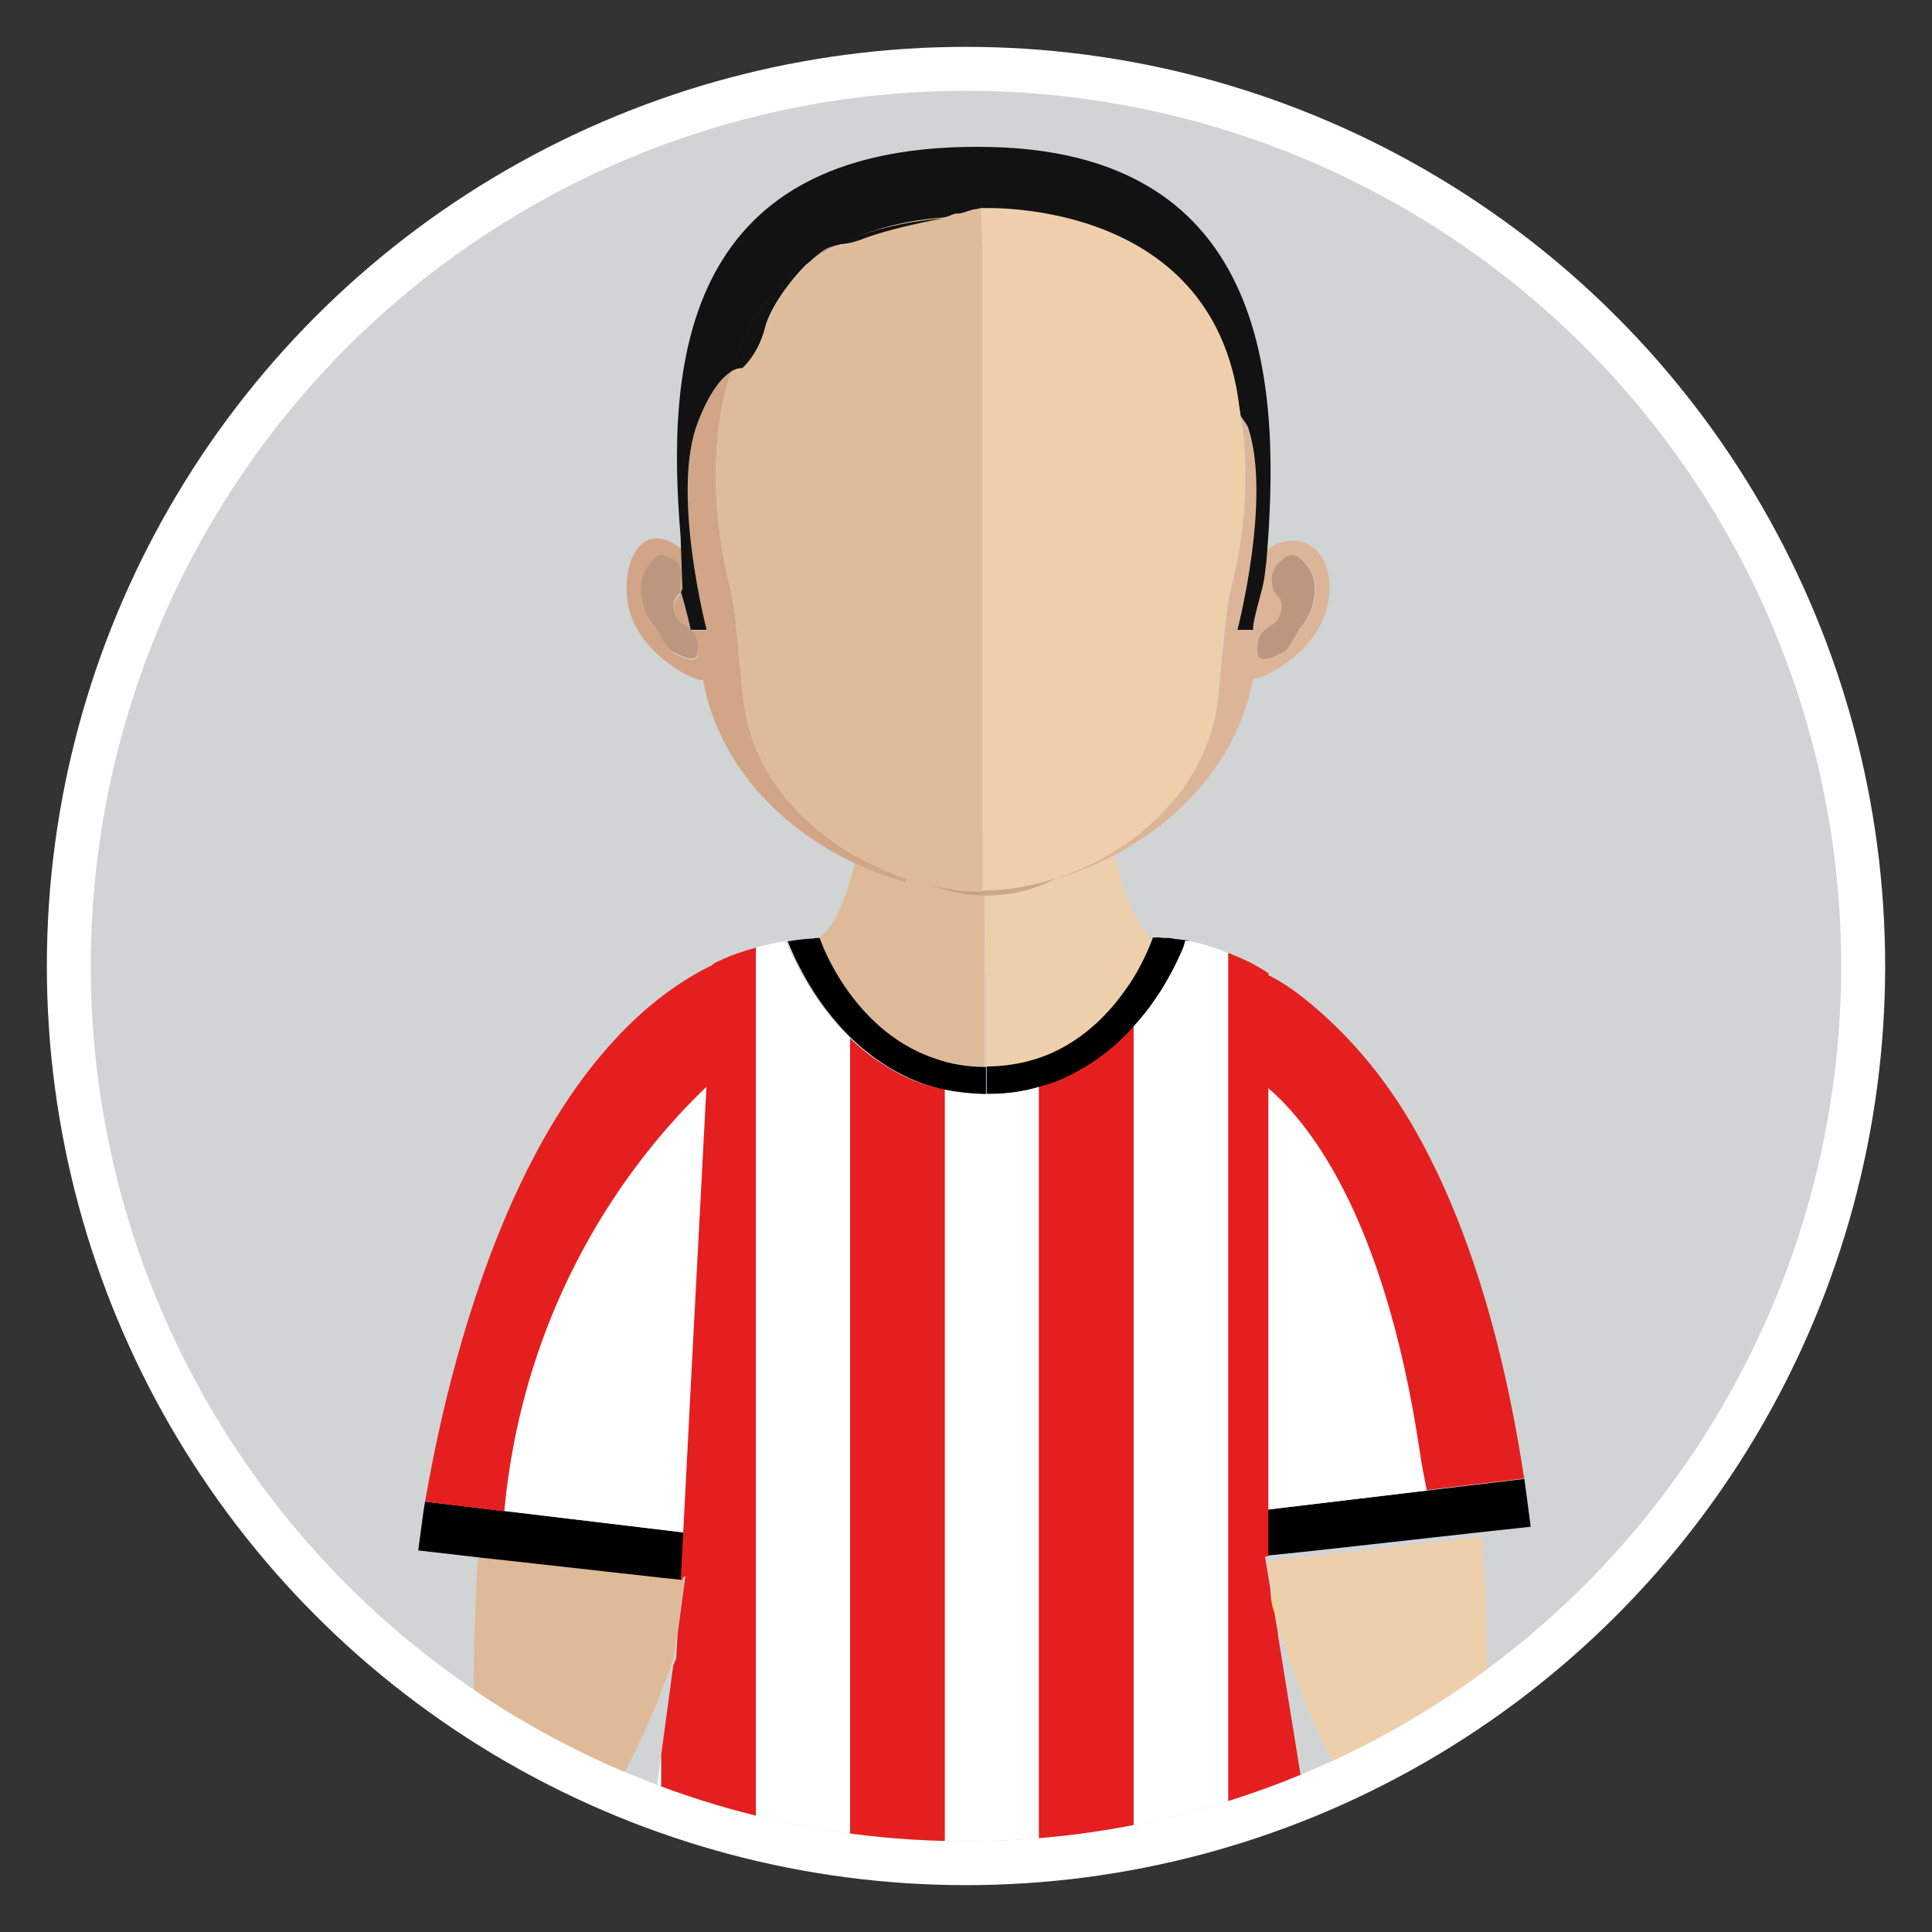 <?xml version="1.0" encoding="utf-8"?>
<!-- Generator: Adobe Illustrator 20.1.0, SVG Export Plug-In . SVG Version: 6.00 Build 0)  -->
<svg version="1.1" id="Layer_1" xmlns="http://www.w3.org/2000/svg" xmlns:xlink="http://www.w3.org/1999/xlink" x="0px" y="0px"
	 viewBox="0 0 400 400" style="enable-background:new 0 0 400 400;" xml:space="preserve">
<rect x="0" y="0" width="400" height="400" fill="#333333" stroke="none"/>
<style type="text/css">
	.st0{fill:#FFFFFF;}
	.st1{fill:#D1D4D5;}
	.st2{clip-path:url(#SVGID_2_);}
	.st3{fill:#DFBA98;}
	.st4{fill:#EECFAB;}
	.st5{opacity:0.7;fill:#BD967F;enable-background:new    ;}
	.st6{fill:#D1A586;}
	.st7{fill:#DCB598;}
	.st8{fill:#DFBC99;}
	.st9{fill:#EFCFAB;}
	.st10{fill:#FCDB0D;}
	.st11{fill:#1B75B9;}
	.st12{fill:#BD967F;}
	.st13{fill:#131213;}
	.st14{fill:#E51F1F;}
	.st15{fill:#FF0000;}
	.st16{fill:#262528;}
</style>
<circle class="st0" cx="200" cy="200" r="190.3"/>
<circle class="st1" cx="200" cy="200" r="181.2"/>
<g>
	<g>
		<g>
			<g>
				<g>
					<g>
						<g>
							<g>
								<g>
									<g>
										<defs>
											<circle id="SVGID_1_" cx="200" cy="200" r="181.2"/>
										</defs>
										<clipPath id="SVGID_2_">
											<use xlink:href="#SVGID_1_"  style="overflow:visible;"/>
										</clipPath>
										<g class="st2">
											<path class="st3" d="M136.7,326l-11.6-1.3l-18.8-2.1l-7.3-0.8c-0.7,10.5-1,21.9-0.9,34.3c0,0-0.2,2.2-0.5,6
												c9.5,3.9,19.2,7.2,29.1,10l0.1-0.7c0,0,7-11.4,12.6-28l1.1-7.8l1.2-8.9L136.7,326z"/>
											<path class="st3" d="M203.9,185.3c-14.5-0.1-23.1-10.4-25.5-13.8c0,0.1,0,0.2-0.1,0.3c-0.3,1.9-0.6,3.7-1,5.4
												c-1.8,8.2-4.2,14.3-7.7,16.9l0,0c0,0,0.9,2.7,2.9,6.3c3.4,6.1,10,15,20.9,18.7c3.1,1,6.6,1.7,10.4,1.7v-19.2L203.9,185.3
												C204,185.3,204,185.3,203.9,185.3z"/>
											<path class="st3" d="M204.2,220.9v-19.3c0,0-0.1,0-0.2,0v19.2C204.1,220.9,204.1,220.9,204.2,220.9z"/>
											<path class="st4" d="M265,339.6c0.1-0.2,0.2-0.5,0.3-0.7c-0.4-1.2-0.7-2.5-1.1-3.7L265,339.6z"/>
											<path class="st4" d="M230.6,175.9c-0.3-1.3-0.5-2.6-0.7-4v-0.1c0-0.1,0-0.3-0.1-0.4c-2.3,3.7-10.2,14-25.8,14h-0.1v16.3
												c0,0,0.1,0,0.2,0V221l0,0c3,0,5.7-0.4,8.2-1c9.9-2.5,16.5-9.1,20.6-15c1.1-1.5,1.9-3,2.7-4.3c2-3.7,2.9-6.4,2.9-6.4l0,0
												C235,191.4,232.4,184.7,230.6,175.9z"/>
											<path class="st5" d="M178.6,169.5c-0.1,0.6-0.2,1.3-0.3,1.9c0,0.1,0.1,0.1,0.2,0.2c0.1-0.7,0.2-1.4,0.3-2
												C178.7,169.5,178.6,169.5,178.6,169.5z"/>
											<path class="st5" d="M229.8,171.4C229.8,171.3,229.9,171.3,229.8,171.4v-0.1c-0.1-0.9-0.3-1.8-0.4-2.7c0,0,0,0-0.1,0
												C229.6,169.5,229.7,170.5,229.8,171.4z"/>
											<path class="st3" d="M203.9,185.3C204,185.3,204,185.3,203.9,185.3l0.1-12.5h-0.1c-0.2,0-0.4,0-0.6,0c-0.1,0-0.2,0-0.3,0
												s-0.2,0-0.3,0s-0.2,0-0.2,0c-0.1,0-0.2,0-0.2,0c-7.5,0-15.5-1.1-23.5-3.3c-0.1,0.7-0.2,1.4-0.3,2
												C180.8,174.9,189.4,185.3,203.9,185.3z"/>
											<path class="st4" d="M210.5,172.4c-0.2,0-0.3,0-0.5,0c-0.7,0.1-1.5,0.1-2.2,0.2c-0.3,0-0.6,0-1,0.1
												c-1,0.1-1.9,0.1-2.9,0.1v12.5c0,0,0,0,0.1,0c15.5,0,23.4-10.3,25.8-14c-0.1-0.9-0.3-1.9-0.4-2.8
												C223.1,170.5,216.7,171.8,210.5,172.4z"/>
											<path class="st5" d="M229.4,168.6c-6.4,2-12.7,3.3-18.9,3.9c-0.2,0-0.3,0-0.5,0c-0.7,0.1-1.5,0.1-2.2,0.2
												c-0.3,0-0.6,0-1,0.1c-1,0.1-1.9,0.1-2.9,0.1h-0.1c-0.2,0-0.4,0-0.6,0c-0.1,0-0.2,0-0.3,0s-0.2,0-0.3,0s-0.2,0-0.2,0
												c-0.1,0-0.2,0-0.2,0c-7.5,0-15.5-1.1-23.5-3.3c-0.1,0.7-0.2,1.4-0.3,2c2.4,3.4,11,13.7,25.5,13.8c0,0,0,0,0.1,0
												c0,0,0,0,0.1,0c15.5,0,23.4-10.3,25.8-14C229.7,170.5,229.6,169.5,229.4,168.6z"/>
											<path class="st6" d="M178.9,168.5c-0.1,0-0.1,0-0.2-0.1c0,0.3-0.1,0.7-0.2,1c0.1,0,0.1,0,0.2,0
												C178.8,169.2,178.8,168.9,178.9,168.5z"/>
											<path class="st6" d="M178.9,168.5c0,0.3-0.1,0.7-0.1,1c8,2.2,16,3.3,23.5,3.3c0.1,0,0.2,0,0.2,0c-0.1,0-0.2,0-0.3,0
												C195,172.7,187,171.2,178.9,168.5z"/>
											<path class="st7" d="M229.4,168.3c0,0.1,0,0.2,0,0.3c0,0,0,0,0.1,0C229.5,168.4,229.5,168.3,229.4,168.3
												C229.4,168.2,229.4,168.2,229.4,168.3z"/>
											<path class="st7" d="M203.9,172.8h0.1l0,0H203.9z"/>
											<path class="st7" d="M202.5,172.8c0.1,0,0.2,0,0.2,0c0.1,0,0.2,0,0.3,0c-0.1,0-0.3,0-0.4,0
												C202.5,172.8,202.5,172.8,202.5,172.8z"/>
											<path class="st7" d="M204.1,172.8C204,172.8,204,172.8,204.1,172.8L204.1,172.8c0.9,0,1.8,0,2.8-0.1
												C205.9,172.8,205,172.8,204.1,172.8z"/>
											<path class="st7" d="M210,172.5c-0.7,0.1-1.5,0.1-2.2,0.2C208.6,172.6,209.3,172.6,210,172.5z"/>
											<path class="st7" d="M229.4,168.6c0-0.1,0-0.2,0-0.3c-6.3,2.1-12.6,3.6-18.9,4.2C216.7,171.8,223.1,170.5,229.4,168.6z"
												/>
											<path class="st7" d="M202.1,172.8c0.1,0,0.2,0,0.3,0h0.1C202.4,172.8,202.3,172.8,202.1,172.8z"/>
											<path class="st8" d="M203.3,172.8c0.2,0,0.4,0,0.6,0c-0.3,0-0.6,0-0.9,0C203.1,172.8,203.2,172.8,203.3,172.8z"/>
											<path class="st8" d="M180.3,155.7c0-0.2,0-0.4,0-0.6h-0.1c-0.2,2.2-0.4,4.3-0.6,6.3c-0.2,2.4-0.5,4.8-0.9,7
												c0.1,0,0.1,0,0.2,0.1c0.3-2.1,0.6-4.3,0.8-6.5C179.9,159.9,180.1,157.8,180.3,155.7z"/>
											<path class="st8" d="M204,158.2v14.6c0,0,0,0,0.1,0L204,158.2L204,158.2z"/>
											<path class="st9" d="M210.5,172.4c-0.2,0-0.3,0-0.5,0C210.2,172.5,210.3,172.5,210.5,172.4z"/>
											<path class="st9" d="M207.8,172.7c-0.3,0-0.6,0-1,0.1C207.2,172.7,207.5,172.7,207.8,172.7z"/>
											<path class="st9" d="M228,154.8L228,154.8c0,0.2,0,0.4,0,0.6c0.2,2.1,0.4,4.2,0.6,6.2c0.3,2.3,0.5,4.5,0.8,6.6
												c0,0,0,0,0.1,0c-0.3-2.3-0.6-4.7-0.9-7.2C228.4,159,228.2,156.9,228,154.8z"/>
											<path class="st4" d="M308,356c0.1-13.8-0.4-26.3-1.2-37.8l-14.2,1.6l-18.8,2.1l-2.6,0.3l-7.8,0.9l-1.1,0.1l1.1,6.6
												l0.9,5.3c0.3,1.3,0.7,2.5,1.1,3.7c4.9,16.3,11.7,28.5,13.5,31.6c10.1-3.2,19.9-6.9,29.4-11.2
												C308.1,357.2,308,356,308,356z"/>
											<path class="st10" d="M238.8,194.2c0,0,0.1,0,0.2,0C238.9,194.2,238.8,194.2,238.8,194.2z"/>
											<path class="st10" d="M239.3,194.1c0.1,0,0.3,0,0.4,0C239.5,194.1,239.4,194.1,239.3,194.1z"/>
											<path class="st10" d="M241.8,194.2c0.3,0,0.6,0.1,0.9,0.1C242.4,194.3,242.1,194.3,241.8,194.2z"/>
											<path class="st10" d="M240.1,194.2c0.3,0,0.7,0,1.2,0.1C240.8,194.2,240.4,194.2,240.1,194.2z"/>
											<path class="st10" d="M264.2,335.1l-0.9-5.3c0.1,1.6,0.2,3,0.5,3.9C264,334.3,264.1,334.7,264.2,335.1z"/>
											<path class="st11" d="M238.9,194.2c0.1,0,0.2,0,0.3,0C239.1,194.1,239,194.2,238.9,194.2z"/>
											<path class="st11" d="M239.7,194.1c0.1,0,0.3,0,0.4,0C239.9,194.2,239.8,194.1,239.7,194.1z"/>
											<path class="st11" d="M242.7,194.3c0.2,0,0.4,0,0.5,0.1C243.1,194.4,242.9,194.3,242.7,194.3z"/>
											<path class="st11" d="M241.3,194.2c0.2,0,0.3,0,0.5,0C241.6,194.2,241.5,194.2,241.3,194.2z"/>
											<path class="st11" d="M238.8,194.2c-0.1,0-0.2,0-0.2,0l0,0C238.6,194.2,238.7,194.2,238.8,194.2z"/>
											<path class="st11" d="M238.6,194.2L238.6,194.2L238.6,194.2z"/>
											<path class="st11" d="M204.2,220.9c-0.1,0-0.1,0-0.2,0v5.7c0.1,0,0.1,0,0.2,0V220.9z"/>
											<g>
												<path d="M243.3,194.4c-0.2,0-0.4,0-0.5-0.1c-0.3,0-0.6-0.1-0.9-0.1c-0.2,0-0.3,0-0.5,0c-0.5,0-0.9,0-1.2-0.1
													c-0.1,0-0.3,0-0.4,0c-0.2,0-0.3,0-0.4,0c-0.1,0-0.2,0-0.3,0s-0.2,0-0.2,0c-0.1,0-0.2,0-0.2,0l0,0c0,0-0.9,2.7-2.9,6.4
													c-0.7,1.3-1.6,2.8-2.7,4.3c-4.1,5.9-10.8,12.6-20.6,15c-2.5,0.6-5.3,1-8.2,1l0,0v5.7c0.1,0,0.3,0,0.4,0
													c3.6,0,6.9-0.4,9.9-1.2c11.9-3,20-11,24.9-18.2c1.5-2.1,2.7-4.1,3.6-5.9c1.1-2.1,1.9-3.9,2.4-5.1
													c0.2-0.6,0.4-1.1,0.6-1.4C245,194.6,244.1,194.5,243.3,194.4z"/>
												<path d="M172.6,200.5c-2-3.6-2.9-6.3-2.9-6.3l0,0c-0.4,0-0.9,0-1.3,0.1c-1.8,0.1-3.6,0.3-5.3,0.6
													c0.1,0.3,0.3,0.7,0.5,1.2c0.5,1.2,1.3,3,2.4,5c3.9,7.4,12,18.8,25.8,23.5c3.7,1.2,7.8,2,12.3,2v-5.7
													c-3.8,0-7.3-0.6-10.4-1.7C182.6,215.5,176,206.6,172.6,200.5z"/>
											</g>
											<g>
												<path class="st6" d="M154.3,147.4c-1-5.4-1.7-20.2-3.1-25.6c-3.4-13.2-4.6-30.2,0.1-44.7c-3.6,2.2-6.2,8.4-7.3,11.8
													c-4.7,14.7,2.3,41.6,2.3,41.6H143c0,0-0.7-3.3-2-7.8c-0.6,1-1.7,1.5-1.4,3.5c0.5,2.8,1.8,3,2.5,3.6s1.6,1.1,2.1,2.3
													c0.4,1.2,0.5,2.4,0.3,3.5c-0.5,2-3.4,0.4-5.3-0.5c-1.3-0.6-2.6-4.1-3.6-5.2c-2.6-2.9-3.8-8.6-1.8-11.8
													c2.4-3.9,6.6,5.5,8.6,6.4c-0.4-1.2-0.5-9.4-1-10.6c-7.6-6.3-12.3,0.7-11.6,9.6c1,12.2,16,18.5,15.7,17.1
													c4,22.1,23,36.8,42,42c0-0.2,0.1-0.4,0.1-0.6C172.7,176.8,157.5,165.1,154.3,147.4z"/>
												<path class="st6" d="M171.4,51.3c-1.1,0.5-2.5,1.6-4,3c1.9-1.3,3.9-2.5,6.1-3.6C172.9,50.8,172.2,51,171.4,51.3z"/>
												<path class="st12" d="M133.7,117.9c-2,3.3-0.8,8.9,1.8,11.8c1,1.2,2.3,4.6,3.6,5.2c2,0.9,4.9,2.5,5.3,0.5
													c0.3-1.1,0.2-2.3-0.3-3.5s-1.4-1.7-2.1-2.3c-0.7-0.6-2-0.8-2.5-3.6c-0.3-2,0.8-2.5,1.4-3.5c-0.6-2.2,1.8-5.3-2.3-7.1
													C136.8,114.6,136.1,114.1,133.7,117.9z"/>
												<path class="st7" d="M256.2,130.4c0,0,7-26.9,2.3-41.6c-0.2-0.5-0.8-1.4-1.6-2.6c2,12.2,0.7,25.1-2,35.5
													c-1.4,5.5-2.2,20.2-3.1,25.6c-3.1,16.9-17.1,29-32.3,34.2c0,0.1,0,0.1,0,0.2c18.3-5.7,36.1-20.1,40-41.4
													c-0.2,1.4,14.7-4.9,15.7-17.1c0.9-10.8-7.5-13.6-12.8-9.4c-3.2,8.2-4.7,16.5-4.7,16.5h-1.5V130.4z M260.8,132
													c0.5-1.2,1.4-1.7,2.1-2.3s2-0.8,2.5-3.6c0.4-2.5-1.3-2.6-1.7-4.2c-0.8-2.9,0.2-4.5,1.4-5.6c1.2-1.1,3.1-3.2,6.2,1.7
													c2,3.3,0.8,8.9-1.8,11.8c-1,1.2-2.3,4.6-3.6,5.2c-2,0.9-4.9,2.5-5.3,0.5C260.3,134.4,260.3,133.1,260.8,132z"/>
												<path class="st12" d="M265.8,135c1.3-0.6,2.6-4.1,3.6-5.2c2.6-2.9,3.8-8.6,1.8-11.8c-3.1-4.9-5-2.8-6.2-1.7
													c-1.2,1.2-2.2,2.7-1.4,5.6c0.4,1.6,2.1,1.7,1.7,4.2c-0.5,2.8-1.7,3-2.5,3.6c-0.7,0.6-1.6,1.1-2.1,2.3
													c-0.4,1.2-0.5,2.4-0.3,3.5C261,137.5,263.9,135.9,265.8,135z"/>
												<path class="st8" d="M203.5,153.9L203.5,153.9v21.4l0,0V153.9z"/>
												<path class="st8" d="M187.5,181.7c-14.8-5-30-16.6-33.2-34.4c-1-5.4-1.7-20.2-3.1-25.6c-3.4-13.2-4.6-30.2,0.1-44.7
													c0.8-0.5,1.6-0.8,2.5-0.8c0,0,3.2-2.8,4.7-8.3c1-4,5.2-9.9,9-13.5c1.9-1.3,3.9-2.5,6.1-3.6c2.7-0.3,6.3-2.5,6.3-2.5
													s2.2-2,13.5-4.1c1.3-0.1,3.6-0.6,4.9-0.7c1,0.1,1.8-0.4,2.7-0.1c0.2,0.1,0.9-0.1,1.1,0c0.2,0.1,1.2-0.4,1.4-0.3V154l0,0
													v21.4v9.2h-0.1c-0.2,0-0.4,0-0.5,0s-0.2,0-0.3,0s-0.2,0-0.3,0h-0.1l0,0C197.2,184.9,187.5,181.7,187.5,181.7z"/>
												<path class="st13" d="M141,122.6c0.1-0.2,0.3-0.4,0.3-0.7"/>
												<path class="st13" d="M141.3,121.9c-0.1,0.3-0.2,0.5-0.3,0.7c1.3,4.4,2,7.8,2,7.8h3.3c0,0-7-26.9-2.3-41.6
													c1.1-3.3,3.7-9.5,7.3-11.8c1.7-5.2,4.1-10.1,7.4-14.4c2.5-3.2,5.4-5.9,8.8-8.3c1.5-1.4,2.9-2.5,4-3
													c0.8-0.3,1.5-0.5,2.1-0.6c6.2-2.9,12.5-4.9,20.9-5.6c0.1,0,0.9-0.1,1-0.1c1.2-0.2,1.9-0.9,3-0.8c0.9,0,2.6-0.9,3.6-0.9
													c0.2,0,0.8-0.2,1-0.2c0.1,0,0.1,0,0.2,0c0.2,0,0.1,1.8,0.2,1.8c5.4,0,10.4,0.5,15.1,1.4l0,0l0,0
													c12.5,2.4,22.2,7.8,28.7,16.3c5.2,6.8,8.2,15,9.6,23.6c0.9,1.2,1.5,2.1,1.6,2.6c4.7,14.7-2.3,41.6-2.3,41.6h3.3
													c0,0-0.6,0.2,1.6-7.7c0.8-2.9,0.8-4.5,1.1-6.5c2.8-34,2.4-85.8-59.6-85.8c0,0-0.1,0-0.2,0c-0.1,0-0.1,0-0.2,0
													c-62,0-64.1,46.6-61.3,80.6"/>
												<path class="st13" d="M178.8,49.4c0,0,5.2-2.1,16.5-4.2c-8.3,0.7-15.6,2.5-21.8,5.4C176.3,50.5,178.8,49.4,178.8,49.4z"
													/>
												<path class="st13" d="M158.4,67.8c1-4,5.2-9.9,9-13.5c-3.3,2.3-6.3,5.1-8.8,8.3c-3.3,4.3-5.7,9.2-7.4,14.4
													c0.8-0.5,1.6-0.8,2.5-0.8C153.7,76.2,157,73.4,158.4,67.8z"/>
												<path class="st9" d="M256.8,86.2"/>
												<path class="st9" d="M219.4,181.6c-3.9,1.3-7.9,2.2-11.9,2.6c-0.1,0-0.2,0-0.3,0c-0.5,0-0.9,0.1-1.4,0.1
													c-0.2,0-0.4,0-0.6,0c-0.6,0-1.2,0.1-1.8,0.1v-9.2v-21.4V51.4l-0.3-8.3c0,0,49.8-2.6,53.7,43.2c2,12.2,0.7,25.1-2,35.5
													c-1.4,5.5-2.2,20.2-3.1,25.6C248.6,164.2,234.6,176.4,219.4,181.6L219.4,181.6z"/>
											</g>
											<g>
												<polygon class="st0" points="87.5,314.2 87.5,314.2 141.5,320.5 141.5,320.5 												"/>
												<g>
													<path d="M86.6,321l13,1.5l7.3,0.8l18.8,2.1l11.6,1.3l3.9,0.4l0.3-6.6l0.2-3.2L88,310.9c-0.2,1.2-0.4,2.4-0.5,3.3
														C86.9,318.5,86.6,321,86.6,321z"/>
													<g>
														<path class="st0" d="M104.4,312.8l37.3,4.5l0.1-1.8l4.8-90.9C134.1,236.3,108.8,265.6,104.4,312.8z"/>
														<path class="st14" d="M125.8,216.9c-7.6,8.6-13.8,19-18.8,29.8c-10.7,23.1-16.2,48.3-18.7,62.6
															c-0.1,0.5-0.2,1-0.3,1.6l16.4,2c4.4-47.2,29.8-76.5,42.2-88.2l1.3-25.1C139.5,203.6,132.2,209.6,125.8,216.9z"/>
													</g>
												</g>
											</g>
											<g>
												<path d="M262,316.9v5.2l7.8-0.8l2.8-0.3l18.9-2.1l14.3-1.6l11.1-1.2c-0.2-1.9-0.5-3.7-0.7-5.5c-0.2-1.5-0.4-3-0.6-4.4
													l-53.6,6.4v0.2V316.9z"/>
												<g>
													<path class="st0" d="M262,224.8v87.1v0.7l33.4-4c-0.5-2.5-1-5.1-1.4-7.7C286.6,250.9,270.3,231.6,262,224.8z"/>
													<path class="st14" d="M315.5,305.7L315.5,305.7c-5.2-34-14.1-57.7-23.9-74.1c-6.1-10.1-12.9-17.5-19.2-22.9
														c-3.4-2.9-6.4-5.2-10.4-7.1v23.2c8.3,6.8,24.6,26.1,32,76c0.4,2.7,0.9,5.2,1.4,7.7l20.2-2.4
														C315.5,306,315.5,305.9,315.5,305.7z"/>
												</g>
											</g>
											<path class="st15" d="M245.8,194.8c0.1,0,0.2,0,0.3,0l0,0C246,194.8,245.9,194.8,245.8,194.8z"/>
											<g>
												<path class="st16" d="M162.7,194.8L162.7,194.8c1.7-0.3,3.5-0.5,5.3-0.6C166.2,194.3,164.4,194.5,162.7,194.8z"/>
												<g>
													<path class="st0" d="M214.1,225.3c-3,0.8-6.3,1.2-9.9,1.2c-0.1,0-0.3,0-0.4,0h-0.1c-2.9-0.1-5.6-0.4-8.1-0.9v156
														c1.1,0,2.1,0,3.2,0c1.7,0,3.3,0,4.9-0.1c3.8-0.1,7.6-0.2,11.4-0.5V225C214.8,225.1,214.5,225.2,214.1,225.3z"/>
													<path class="st0" d="M165.6,201c-1.1-2.1-1.9-3.8-2.4-5c-0.2-0.5-0.4-0.9-0.5-1.2c-2.1,0.4-4.2,0.8-6.2,1.4v182
														c6.5,1,13,1.8,19.6,2.4V215C171.2,210.3,167.8,205.1,165.6,201z"/>
													<path class="st0" d="M135.5,374c0.5,0.1,0.9,0.2,1.4,0.3v-11L135.5,374z"/>
													<path class="st0" d="M251,196.1c-2.1-0.7-3.9-1.1-5.6-1.4c-0.1,0.3-0.2,0.8-0.4,1.4c-0.5,1.2-1.3,3-2.4,5.1
														c-1,1.8-2.1,3.8-3.6,5.9c-1.2,1.8-2.7,3.6-4.3,5.4v166.6c6.6-0.9,13.1-2,19.6-3.3V197.3
														C253.1,196.8,252,196.4,251,196.1z"/>
													<path class="st14" d="M191.4,224.5c-1.6-0.5-3.2-1.2-4.7-1.9c-2.1-1.1-4.1-2.3-5.9-3.6c-1.7-1.2-3.3-2.6-4.8-4v165.6
														c1.6,0.1,3.2,0.3,4.8,0.4c2,0.1,3.9,0.2,5.9,0.3c2.9,0.1,5.9,0.2,8.9,0.3v-156C194.1,225.3,192.7,224.9,191.4,224.5z"
														/>
													<path class="st14" d="M149.2,198.8c-0.5,0.2-1.1,0.5-1.6,0.8l-4.3,81.9l-1.3,25.1l-1,19.5l-0.1,0.1h0.1l-0.1,1l0.9-0.9
														h0.1l-1.2,8.9l-0.4,2.9l-0.3,5.3l-0.6,1.4l-0.4,2.9l-2.1,15.6v11c2.1,0.5,4.3,1.1,6.4,1.5c0.5,0.1,0.9,0.2,1.4,0.3
														c1.5,0.3,3,0.6,4.5,0.9c2.4,0.4,4.8,0.9,7.3,1.2v-182C154,196.9,151.5,197.7,149.2,198.8z"/>
													<path class="st14" d="M262.1,374c0.8-0.2,1.6-0.4,2.5-0.6c1.8-0.4,3.6-0.9,5.4-1.4l-5.4-33.4v-0.3l-0.7-4.2
														c-0.1-0.4-0.3-0.9-0.4-1.3c-0.3-1-0.4-2.3-0.5-3.9l-1.1-6.6l0.7-0.1v-93v-19.6v-8.1c-1.3-0.9-2.6-1.6-3.9-2.3
														c-1.1-0.5-2.1-1-3.2-1.4c-0.4-0.2-0.8-0.4-1.2-0.5v178.5c1.5-0.3,3-0.6,4.4-1C259.8,374.5,261,374.3,262.1,374z"/>
													<path class="st14" d="M224.3,221.1c-1.9,1.1-3.8,2.1-5.9,2.9c-1.1,0.4-2.1,0.7-3.3,1v156c1.1-0.1,2.2-0.1,3.3-0.2v0.1
														c2-0.1,3.9-0.3,5.9-0.5v-0.1c3.5-0.3,7-0.7,10.4-1.2V212.5C231.9,215.7,228.4,218.7,224.3,221.1z"/>
												</g>
											</g>
										</g>
									</g>
								</g>
							</g>
						</g>
					</g>
				</g>
			</g>
		</g>
	</g>
</g>
</svg>
